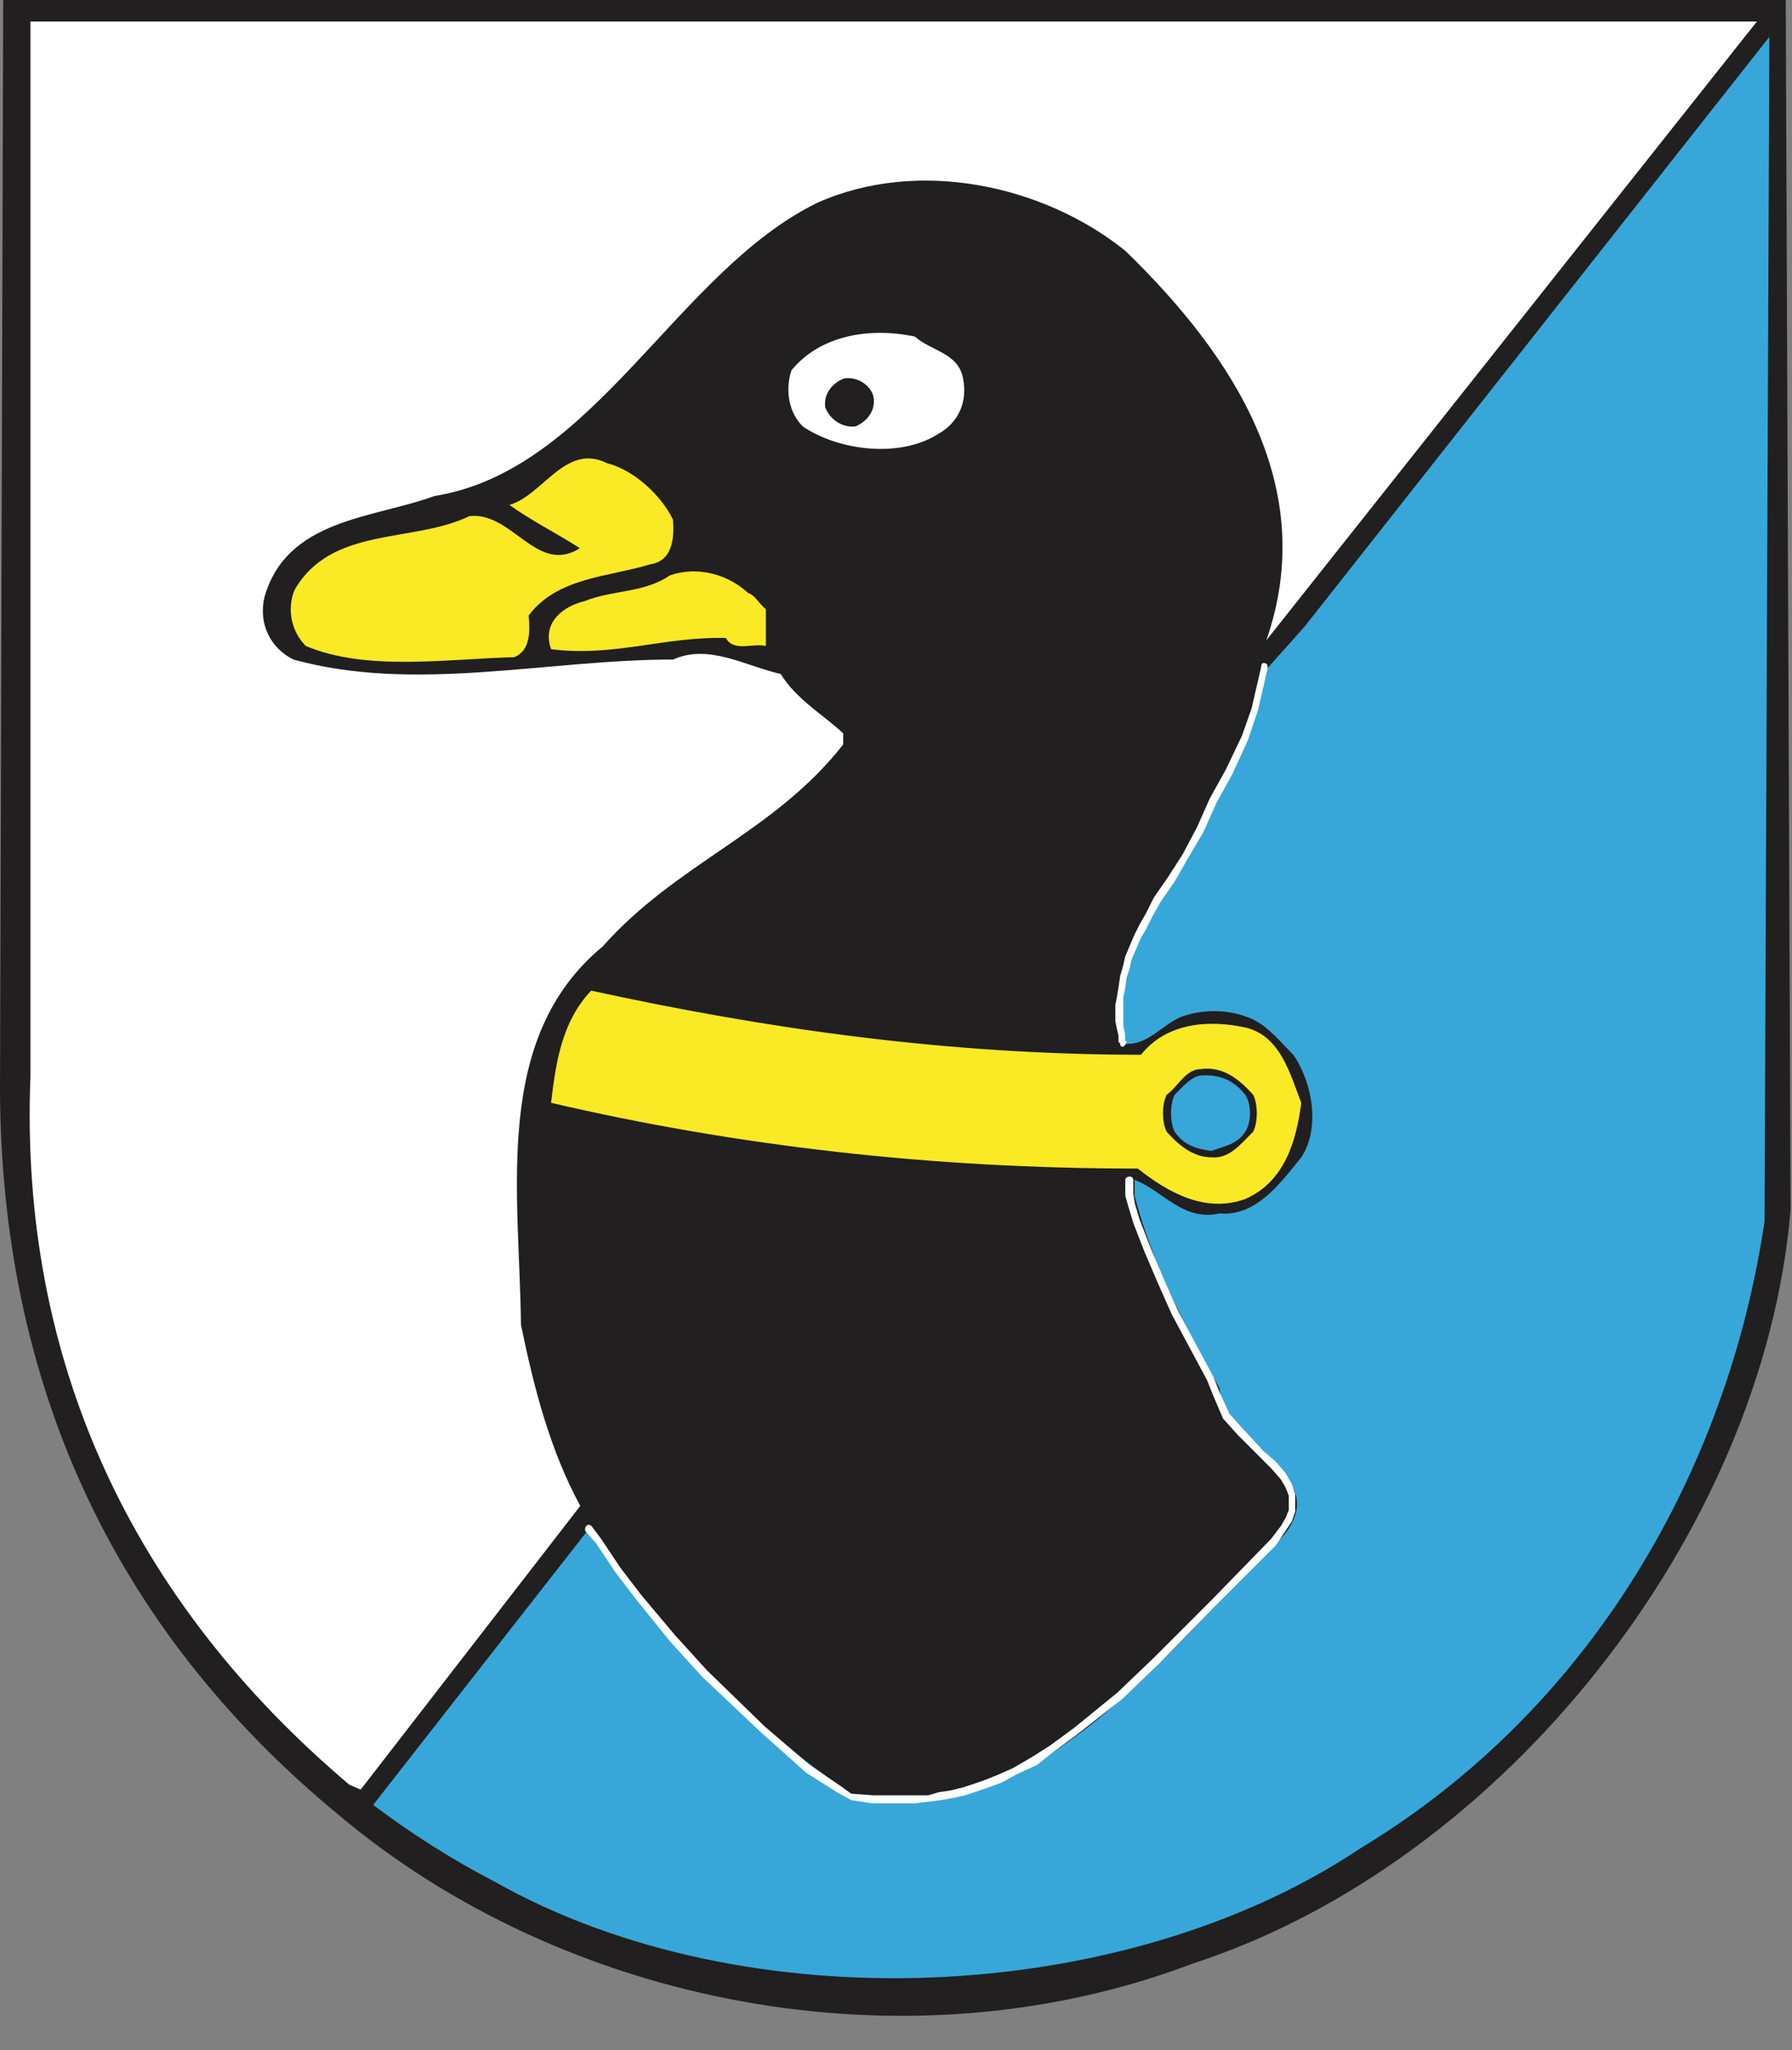 <?xml version="1.0" encoding="UTF-8" standalone="no"?>
<svg
   xmlns:dc="http://purl.org/dc/elements/1.1/"
   xmlns:cc="http://creativecommons.org/ns#"
   xmlns:rdf="http://www.w3.org/1999/02/22-rdf-syntax-ns#"
   xmlns:svg="http://www.w3.org/2000/svg"
   xmlns="http://www.w3.org/2000/svg"
   xmlns:xlink="http://www.w3.org/1999/xlink"
   version="1.0"
   id="Ebene_1"
   x="0px"
   y="0px"
   width="402.448px"
   height="460.441px"
   viewBox="0 0 402.448 460.441"
   enable-background="new 0 0 402.448 460.441"
   xml:space="preserve"><rect x="0" y="0" width="402.448" height="460.441" fill="#808080" stroke="none"/><defs
     id="defs270"><defs
       id="defs236"><rect
         id="SVGID_1_"
         y="0.029"
         width="402.448"
         height="460.412" /></defs><clipPath
       id="SVGID_2_"><use
         xlink:href="#SVGID_1_"
         overflow="visible"
         id="use238" /></clipPath></defs><path
     clip-path="url(#SVGID_2_)"
     fill="#211f1f"
     d="M 402.12,271.799 C 396,344.159 337.679,418.321 267.838,441 203.4,465.48 126.718,450.36 75.958,407.52 24.478,365.039 0.36,309.601 0,245.159 L 0.718,0 h 400.321 z"
     id="path241" /><path
     fill="#FFFFFF"
     d="M284.399,143.799c11.88-34.198-7.201-63.718-31.682-87.478c-18.357-14.76-46.438-20.88-69.12-10.802  c-31.679,15.48-50.039,60.12-86.039,65.88c-13.679,5.042-33.12,5.042-38.159,22.682c-1.441,6.12,1.438,11.52,6.48,14.039  c27.36,7.562,56.88,0,85.318,0c7.922-3.601,16.201,1.441,24.12,3.24c3.601,5.76,9.36,9,14.042,13.321v2.52  c-15.48,19.799-37.441,26.64-54,45.36c-24.841,20.52-18.691,55.078-18.36,84.958c2.88,14.042,6.478,28.081,13.318,40.682L81,401.919  l-2.522-1.078c-48.958-41.399-74.159-95.399-71.64-159.12V4.841h387.721L284.399,143.799z"
     id="path245" /><path
     fill="#37A7DA"
     d="M396.279,274.321c-8.279,55.799-38.88,109.438-90.721,140.76c-53.279,35.64-138.24,39.24-194.399,7.559  c-9.721-5.039-18.721-10.799-27.36-17.279l48.961-62.64c15.48,23.399,35.64,45,59.399,60.841  c41.039,7.559,68.399-31.682,95.76-58.321c12.24-14.039-12.961-20.88-14.039-33.48c-7.922-14.039-15.12-28.078-19.081-43.198v-3.601  c6.48,2.52,10.799,9.36,19.081,7.559c8.279,0.721,13.679-6.838,18.36-12.601c4.318-6.478,2.52-16.919-1.802-23.039  c-2.88-2.88-5.399-6.12-9-7.919c-4.679-2.162-10.438-2.52-15.841-0.721c-4.679,1.799-7.919,6.841-13.318,6.12  c-5.039-22.679,13.318-36,19.799-53.64c5.042-9.36,9.721-19.081,11.88-29.88l9-10.081L397.36,8.279L396.279,274.321z"
     id="path247" /><path
     fill="#FFFFFF"
     d="M216.279,84.961c1.081,5.399-1.081,10.078-5.76,12.601c-8.64,5.399-22.321,3.598-30.24-1.802  c-3.24-3.24-3.961-8.279-2.52-12.601c6.48-7.919,17.64-9.718,27.718-7.559C209.078,78.841,215.198,79.201,216.279,84.961z"
     id="path249" /><path
     fill="#211F1F"
     d="M196.12,88.919c0.718,3.24-1.441,5.763-3.961,6.841c-2.88,0.36-5.76-1.438-6.841-4.318  c-0.36-2.88,1.441-5.402,4.351-6.48C192.52,84.601,195.399,86.399,196.12,88.919z"
     id="path251" /><path
     fill="#FAE925"
     d="M151.12,116.64c0.357,3.961,0,9.36-5.042,10.081c-9.36,2.88-20.88,2.88-27.36,11.52  c0.36,3.601,0.36,7.919-3.24,9.36c-15.117,0.36-33.117,3.24-46.799-2.52c-3.24-3.24-4.318-8.282-2.52-12.601  c8.279-14.399,26.64-10.441,39.24-16.562c9.721-1.078,15.12,13.321,24.841,7.201c-5.042-3.24-10.802-6.12-15.841-9.721  c7.559-2.159,12.601-14.039,21.961-9.36C142.12,105.48,148.24,110.88,151.12,116.64z"
     id="path253" /><path
     fill="#FAE925"
     d="M172,136.799v8.282c-2.88-0.721-7.201,1.438-9-1.802c-13.682-0.36-25.201,4.321-39.24,2.52  c-2.162-6.117,2.909-9.718,7.559-10.799c6.12-2.52,13.351-1.799,19.081-5.76c6.12-2.159,12.961-0.36,17.64,3.961  C169.478,133.562,170.559,135.721,172,136.799z"
     id="path255" /><path
     fill="#FAE925"
     d="M256.24,236.88c5.76-7.198,15.12-7.919,23.429-6.12c7.89,1.802,10.049,10.441,12.571,16.922  c-1.081,8.279-3.571,17.64-12.571,21.598c-9,3.24-17.309-1.438-24.149-6.838c-46.081,0-90-5.042-131.76-14.76  c1.078-9.36,2.52-18.36,9-25.201C172.36,231.12,213.039,236.88,256.24,236.88z"
     id="path257" /><path
     fill="#211F1F"
     d="M281.438,245.88c1.081,2.159,1.081,6.12,0,8.279c-2.88,2.88-5.399,6.12-9.36,5.76  c-3.958,0-7.198-2.52-10.078-5.76c-1.081-2.159-1.081-6.12,0-8.279c2.52-1.799,4.318-5.76,7.559-5.76  C274.598,239.399,278.198,242.279,281.438,245.88z"
     id="path259" /><path
     fill="#37A7DA"
     d="M279.669,245.88c1.409,2.159,1.409,6.12,0,8.279c-1.831,2.88-4.711,3.24-7.591,4.321  c-2.88-0.36-6.12-1.081-8.279-4.321c-1.081-2.159-1.081-6.12,0-8.279c1.799-1.799,3.601-3.961,5.76-4.318  C273.88,241.201,277.12,242.64,279.669,245.88z"
     id="path261" /><path
     fill="#FFFFFF"
     d="M284.679,150.12l-2.159,9.36l-2.159,6.48l-3.601,7.919l-3.601,6.48l-2.88,6.48l-3.601,6.12l-2.88,5.039  l-3.24,4.682l-1.799,3.237l-1.441,2.88l-1.078,1.802l-2.162,5.039l-0.36,1.802L253,219.601l-0.331,2.52l-0.39,1.799v6.48l0.39,1.802  v1.438L253,234c0,0.36-0.331,0.721-0.721,1.081c-0.36,0-0.721,0-0.721-0.721l-0.36-0.36v-1.438l-0.36-1.441l-0.36-1.799v-3.601  l0.36-1.802l0.36-2.159l0.36-2.52l0.721-2.52l0.39-1.802l1.049-2.52l1.081-2.52l1.081-2.159l1.438-2.52l1.802-3.601l3.24-4.682  l3.237-5.039l3.24-6.12l2.88-6.48l3.601-6.48l3.601-7.559l2.159-6.12l2.162-9.36c0-0.721,0.357-1.078,1.078-0.721  C284.679,149.039,284.679,149.76,284.679,150.12z"
     id="path263" /><path
     fill="#FFFFFF"
     d="M254.52,264.961v3.24l0.36,2.159l1.078,3.601l2.52,6.48l3.24,7.559l2.88,6.48l7.922,14.76l1.438,3.601  l2.162,4.679l2.88,3.24l4.679,5.039l2.88,2.522l2.159,2.52l1.441,2.52l0.721,2.159v3.961l-0.721,2.159l-1.441,2.159l-2.159,3.24  L273.24,360.36l-12.961,13.321L252,381.601l-10.081,7.919l-5.399,3.961l-3.601,2.88l-4.679,2.159l-3.24,1.802l-3.961,1.438  l-4.321,1.441l-3.24,0.718l-2.159,0.36l-2.88,0.36l-2.88,0.36h-9.721l-4.679-0.721l-3.24-1.799l-6.841-4.321l-10.078-9  l-13.321-12.598l-7.201-7.922l-7.559-9.36l-4.679-6.12l-4.321-6.478l-2.52-2.883c0-0.357,0-1.078,0.36-1.078  c0-0.36,0.718-0.36,1.078,0l2.162,2.88l4.318,6.48l4.682,6.12l7.559,9l7.201,7.919l12.958,12.601l10.081,8.64l6.87,4.679l2.49,1.802  l5.039,0.36h12.24l2.52-0.721l2.52-0.36l2.883-0.721l4.318-1.438l3.601-1.441l3.24-1.438l4.318-2.52l3.961-2.522l5.399-3.958  l9.721-7.922l8.279-7.919l12.961-12.961l13.318-13.679l2.191-2.88l1.049-1.802l0.721-1.799v-3.24l-0.721-1.799l-1.049-1.802  l-2.191-2.52l-2.88-2.88l-4.679-4.679l-3.24-3.601l-2.159-5.039l-1.441-3.601l-7.919-14.76l-2.88-6.48l-3.24-7.562l-2.52-6.478  l-1.081-3.601l-0.721-2.52v-3.601c0-0.36,0.36-0.721,1.081-0.721C254.159,264.24,254.52,264.601,254.52,264.961z"
     id="path265" /></svg>
